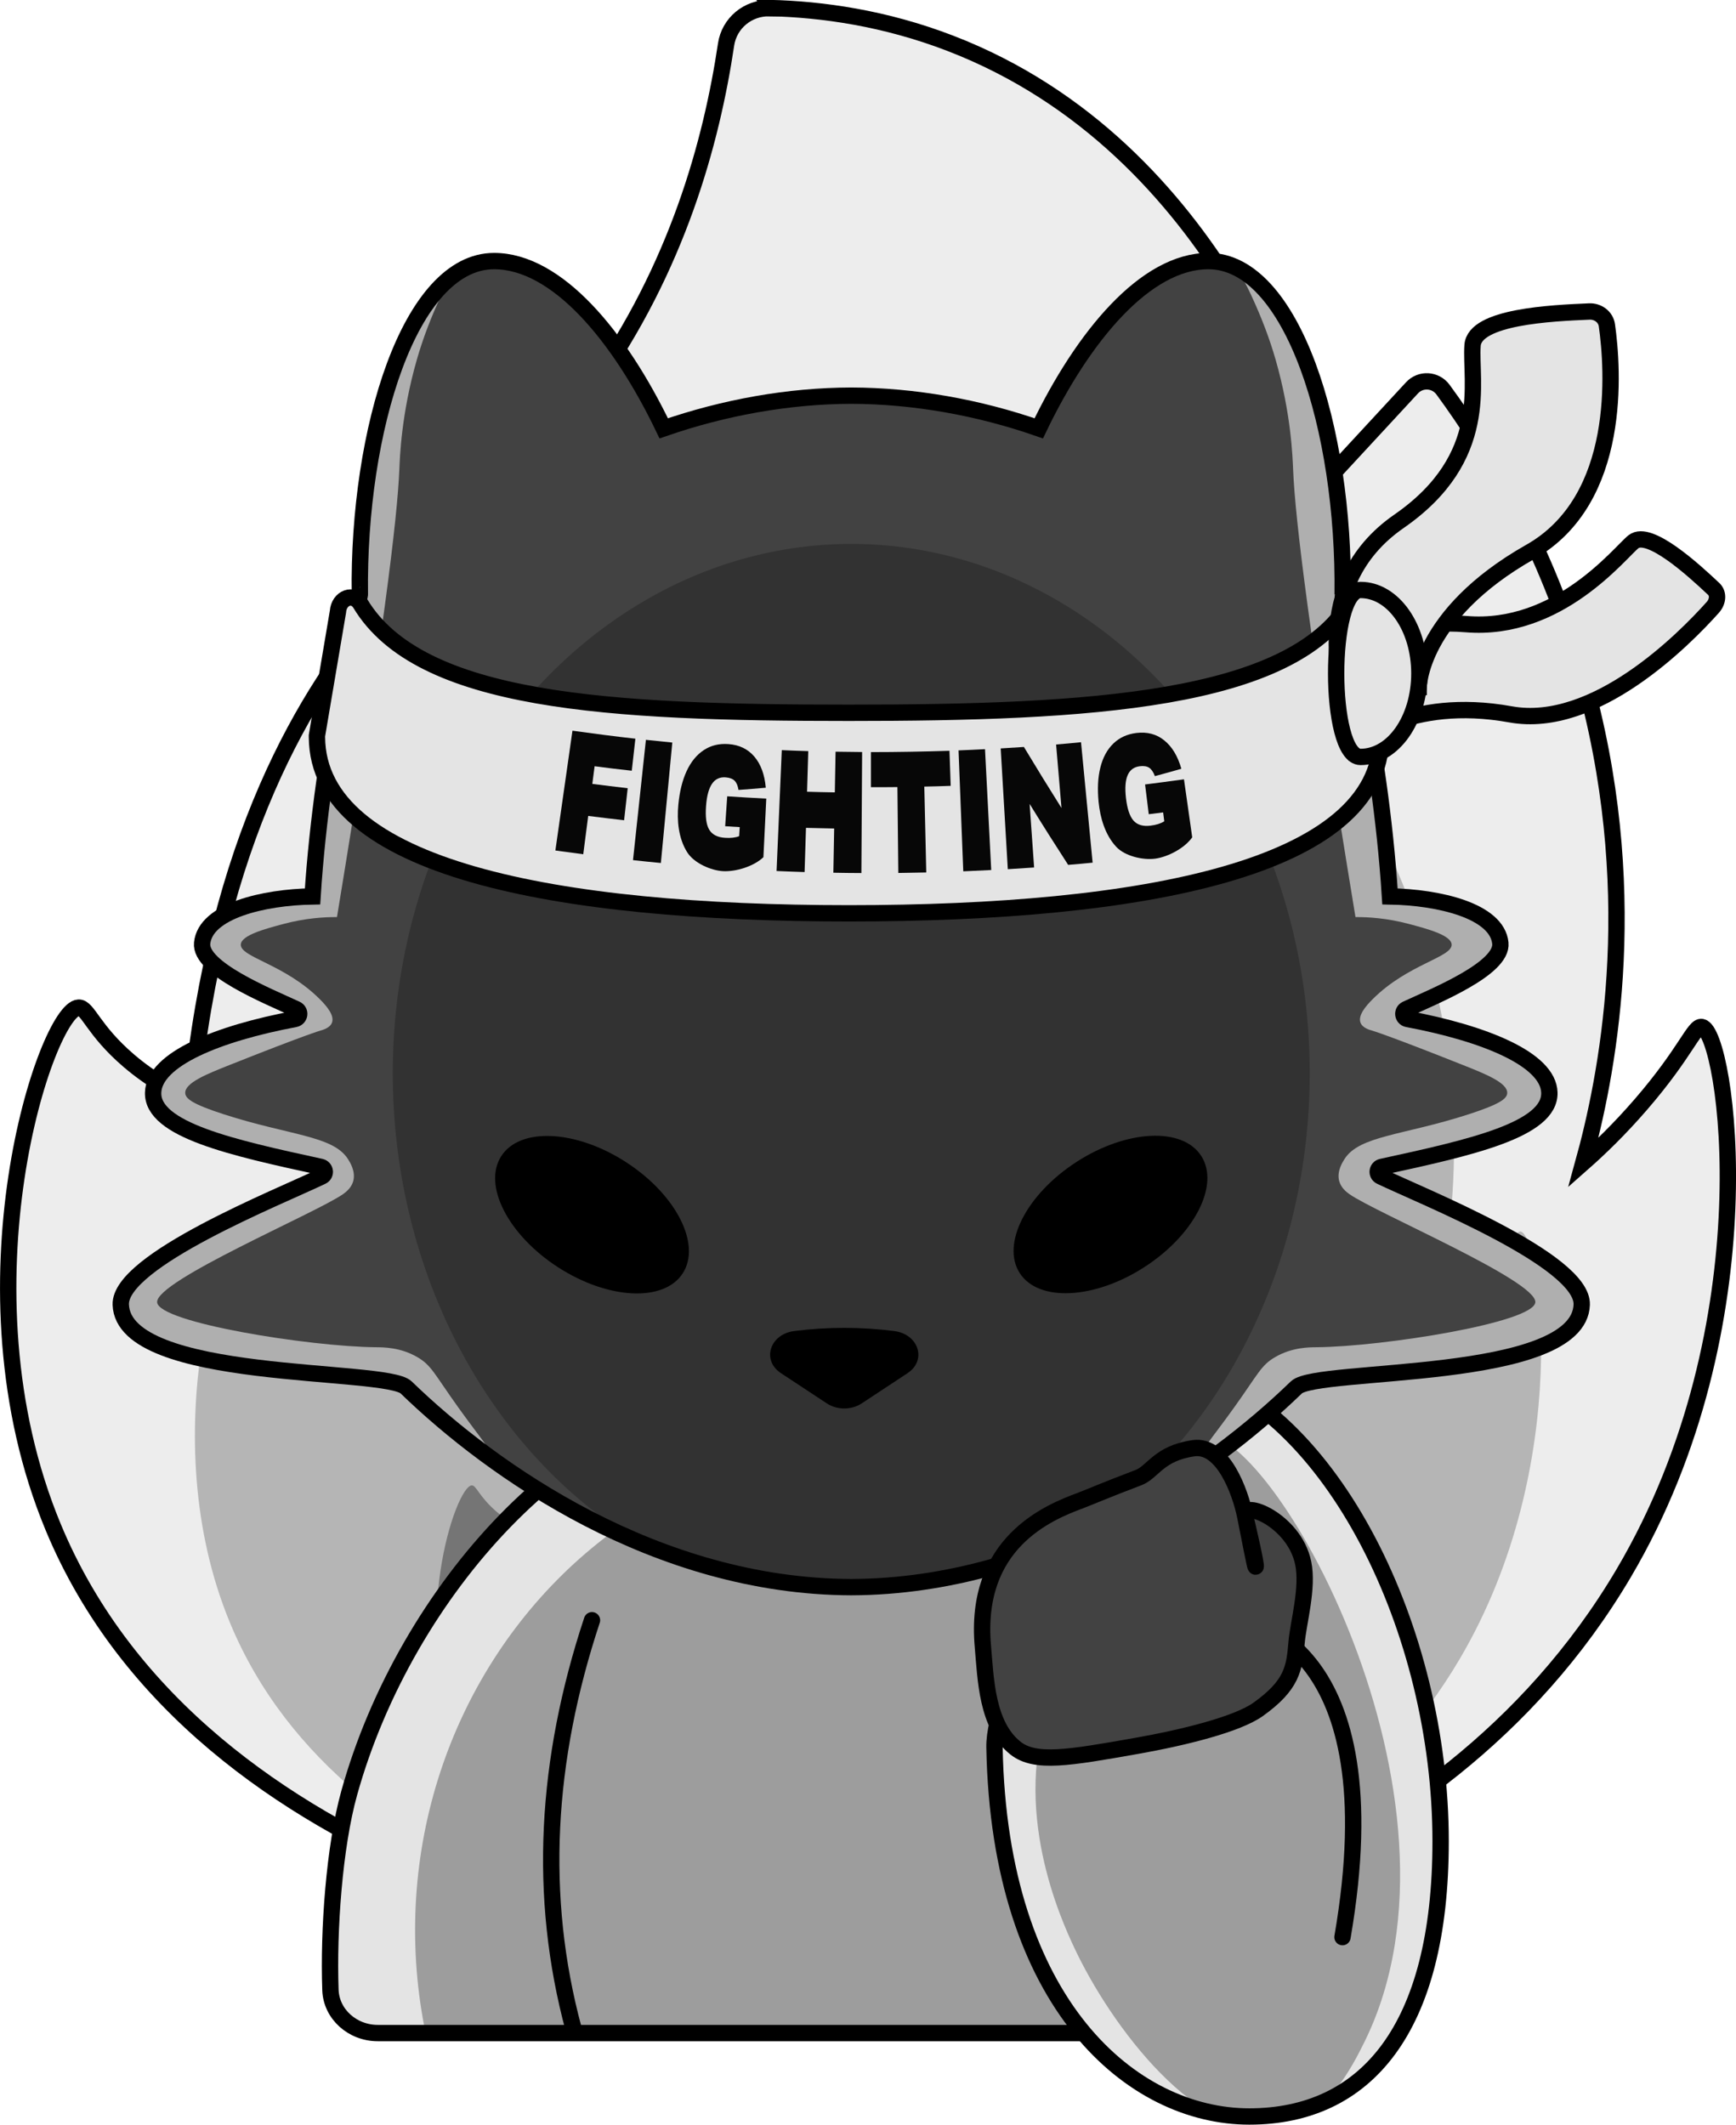 <?xml version="1.0" encoding="UTF-8"?>
<svg id="Layer_2" data-name="Layer 2" xmlns="http://www.w3.org/2000/svg" xmlns:xlink="http://www.w3.org/1999/xlink" viewBox="0 0 212.46 260.01">
  <defs>
    <style>
      .cls-1 {
        fill: #b5b5b5;
      }

      .cls-1, .cls-2, .cls-3, .cls-4, .cls-5, .cls-6, .cls-7 {
        stroke-width: 0px;
      }

      .cls-8 {
        clip-path: url(#clippath);
      }

      .cls-2 {
        fill: #afafaf;
      }

      .cls-3 {
        fill: #757575;
      }

      .cls-9, .cls-10 {
        fill: none;
      }

      .cls-9, .cls-10, .cls-11, .cls-12, .cls-13 {
        stroke: #000;
        stroke-miterlimit: 10;
        stroke-width: 2px;
      }

      .cls-9, .cls-12 {
        stroke-linecap: round;
      }

      .cls-14, .cls-12 {
        fill: #e4e4e4;
      }

      .cls-4 {
        fill: #333;
        opacity: .4;
      }

      .cls-15 {
        clip-path: url(#clippath-1);
      }

      .cls-16 {
        clip-path: url(#clippath-2);
      }

      .cls-5 {
        fill: #000;
      }

      .cls-6 {
        fill: #0f0f0f;
        opacity: .3;
      }

      .cls-7 {
        fill: #070707;
      }

      .cls-17, .cls-13 {
        fill: #424242;
      }

      .cls-11 {
        fill: #ededed;
      }
    </style>
    <clipPath id="clippath">
      <path class="cls-12" d="M90.67,171.3c-19.98.33-41,23.17-47.94,48.15-1.82,6.56-2.55,16.73-2.29,24.09.11,2.93,2.67,5.26,5.8,5.26h114.03l-29.13-84.04-40.48,6.55Z"/>
    </clipPath>
    <clipPath id="clippath-1">
      <path class="cls-12" d="M144.99,167.44c18.02,5.02,31.32,32.08,31.32,57.88,0,23.01-9.17,33.69-23.42,33.69s-30.6-13.62-31.18-45.18c-.06-3.43,2.32-10.18,5.73-10.55l24.83-4.81s18.31,2.16,12.03,38.59"/>
    </clipPath>
    <clipPath id="clippath-2">
      <path class="cls-13" d="M168.96,143.96c-.53-.25-.44-1.04.14-1.16,10.87-2.36,20.65-4.54,20.52-9.09-.12-4.11-8.04-7.26-17.36-9.01-.6-.11-.71-.94-.15-1.2,3.51-1.63,11.82-4.97,11.51-8.08-.39-3.95-7.52-5.62-13.51-5.72-1.22-19.27-5.9-36.96-5.79-36.95.26-20.16-6.13-40.8-16.43-40.8-7.68,0-15.33,9.17-20.76,20.47-7.41-2.58-15.31-3.98-22.95-4-7.64.02-15.53,1.43-22.95,4-5.43-11.31-13.08-20.47-20.76-20.47-10.3,0-16.69,20.64-16.43,40.8.11,0-4.56,17.69-5.79,36.95-5.99.1-13.12,1.77-13.51,5.72-.31,3.11,8,6.45,11.51,8.08.56.26.46,1.08-.15,1.2-9.32,1.75-17.24,4.89-17.36,9.01-.14,4.55,9.65,6.73,20.52,9.09.58.13.67.91.14,1.16-5.24,2.52-24.81,10.3-24.62,15.7.33,9.5,32.41,7.68,34.93,10.13,10.6,10.28,30.65,24.36,54.47,24.44,23.82-.08,43.87-14.16,54.47-24.44,2.52-2.45,34.61-.63,34.93-10.13.19-5.4-19.38-13.19-24.62-15.7Z"/>
    </clipPath>
  </defs>
  <g id="Layer_1-2" data-name="Layer 1">
    <g>
      <g>
        <path class="cls-11" d="M94.18,1c-2.65-.06-4.93,1.83-5.32,4.45-1.78,11.93-5.97,27.34-16.37,41.93-8.99,12.62-16.62,16.18-25.57,26.39-9.64,10.99-20.47,29.29-23.54,60.78-2.07-.9-4.83-2.36-7.61-4.74-4.4-3.76-5.02-6.55-6.15-6.5-3.88.18-15.38,34.07-3.1,63.6,18.1,43.54,77.24,51.95,86.08,53.05,14.93,1.86,26.17.47,29.57,0,6.8-.94,53.34-8.14,76.54-47.43,17.99-30.47,12.61-66.23,9.57-66.85-.96-.19-1.93,3.09-7.47,9.49-2.61,3.02-5.08,5.39-7.03,7.11,2.8-10.14,7.25-31.72.53-57.45-4.37-16.73-11.89-29.21-17.71-37.15-.92-1.25-2.74-1.36-3.79-.22-3.78,4.09-7.57,8.18-11.35,12.27-1.45-5.35-11.86-41.62-45.18-54.44-8.01-3.08-15.65-4.15-22.11-4.31Z"/>
        <path class="cls-1" d="M93.08,53.13c-1.08,9.69-4.08,23.39-13.26,36.28-7.04,9.88-13.01,12.67-20.02,20.66-7.55,8.61-16.03,22.93-18.43,47.59-1.62-.71-3.78-1.85-5.96-3.71-3.44-2.95-3.93-5.13-4.81-5.09-3.04.14-12.04,26.67-2.43,49.79,14.17,34.09,60.47,40.67,67.39,41.53,11.69,1.46,20.49.37,23.15,0,5.33-.74,41.76-6.37,59.92-37.13,14.08-23.85,9.87-51.85,7.5-52.33-.76-.15-1.51,2.42-5.85,7.43-2.05,2.37-3.98,4.22-5.5,5.57,2.19-7.94,5.67-24.83.41-44.97-3.79-14.49-10.59-24.91-15.27-30.94-3.48,3.77-6.97,7.53-10.45,11.3-1.13-4.19-9.29-32.58-35.37-42.62-7.89-3.04-15.31-3.58-21.02-3.34Z"/>
        <path class="cls-3" d="M97.8,120.4c-.69,6.21-2.62,15-8.5,23.26-4.51,6.33-8.34,8.12-12.84,13.25-4.84,5.52-10.28,14.7-11.82,30.51-1.04-.45-2.43-1.19-3.82-2.38-2.21-1.89-2.52-3.29-3.09-3.26-1.95.09-7.72,17.1-1.56,31.92,9.09,21.86,38.77,26.08,43.21,26.63,7.5.94,13.14.24,14.84,0,3.42-.47,26.78-4.09,38.42-23.81,9.03-15.29,6.33-33.25,4.81-33.55-.48-.1-.97,1.55-3.75,4.76-1.31,1.52-2.55,2.7-3.53,3.57,1.41-5.09,3.64-15.92.26-28.84-2.43-9.29-6.79-15.97-9.79-19.84-2.23,2.41-4.47,4.83-6.7,7.24-.73-2.69-5.95-20.89-22.68-27.32-5.06-1.95-9.82-2.29-13.48-2.14Z"/>
      </g>
      <g>
        <path class="cls-14" d="M90.67,171.3c-19.98.33-41,23.17-47.94,48.15-1.82,6.56-2.55,16.73-2.29,24.09.11,2.93,2.67,5.26,5.8,5.26h114.03l-29.13-84.04-40.48,6.55Z"/>
        <g class="cls-8">
          <ellipse class="cls-4" cx="108.07" cy="236.2" rx="57.27" ry="59.72"/>
        </g>
        <path class="cls-9" d="M90.67,171.3c-19.98.33-41,23.17-47.94,48.15-1.82,6.56-2.55,16.73-2.29,24.09.11,2.93,2.67,5.26,5.8,5.26h114.03l-29.13-84.04-40.48,6.55Z"/>
      </g>
      <g>
        <path class="cls-14" d="M144.99,167.44c18.02,5.02,31.32,32.08,31.32,57.88,0,23.01-9.17,33.69-23.42,33.69s-30.6-13.62-31.18-45.18c-.06-3.43,2.32-10.18,5.73-10.55l24.83-4.81s18.31,2.16,12.03,38.59"/>
        <g class="cls-15">
          <path class="cls-4" d="M167.02,249.82c-1.54,3.13-4.71,9.36-10.39,10.55-9.86,2.05-20.73-12.49-25.2-22.11-1.45-3.11-7.89-16.98-2.74-30.2,2.13-5.47,4.25-5.69,9.75-15.68,6.78-12.32,5.96-16.34,8.41-16.83,8.59-1.71,34.74,44.64,20.17,74.27Z"/>
        </g>
        <path class="cls-9" d="M144.99,167.44c18.02,5.02,31.32,32.08,31.32,57.88,0,23.01-9.17,33.69-23.42,33.69s-30.6-13.62-31.18-45.18c-.06-3.43,2.32-10.18,5.73-10.55l24.83-4.81s18.31,2.16,12.03,38.59"/>
      </g>
      <g>
        <path class="cls-17" d="M168.96,143.96c-.53-.25-.44-1.04.14-1.16,10.87-2.36,20.65-4.54,20.52-9.09-.12-4.11-8.04-7.26-17.36-9.01-.6-.11-.71-.94-.15-1.2,3.51-1.63,11.82-4.97,11.51-8.08-.39-3.95-7.52-5.62-13.51-5.72-1.22-19.27-5.9-36.96-5.79-36.95.26-20.16-6.13-40.8-16.43-40.8-7.68,0-15.33,9.17-20.76,20.47-7.41-2.58-15.31-3.98-22.95-4-7.64.02-15.53,1.43-22.95,4-5.43-11.31-13.08-20.47-20.76-20.47-10.3,0-16.69,20.64-16.43,40.8.11,0-4.56,17.69-5.79,36.95-5.99.1-13.12,1.77-13.51,5.72-.31,3.11,8,6.45,11.51,8.08.56.26.46,1.08-.15,1.2-9.32,1.75-17.24,4.89-17.36,9.01-.14,4.55,9.65,6.73,20.52,9.09.58.13.67.91.14,1.16-5.24,2.52-24.81,10.3-24.62,15.7.33,9.5,32.41,7.68,34.93,10.13,10.6,10.28,30.65,24.36,54.47,24.44,23.82-.08,43.87-14.16,54.47-24.44,2.52-2.45,34.61-.63,34.93-10.13.19-5.4-19.38-13.19-24.62-15.7Z"/>
        <g class="cls-16">
          <ellipse class="cls-6" cx="104.18" cy="131.34" rx="56.11" ry="64.78"/>
          <path class="cls-2" d="M59.98,178.29c.43-.58-.99-1.99-3.92-6.09-2.92-4.08-3.25-5.11-4.97-6.11-2.1-1.23-4.19-1.21-5.12-1.22-8.13-.08-26.55-3.01-26.74-5.5-.2-2.63,19.45-10.92,22.76-13.24.44-.31,1.03-.82,1.24-1.59.33-1.2-.43-2.36-.66-2.72-1.84-2.85-7.13-2.86-15.16-5.45-3.83-1.24-4.71-1.91-4.74-2.6-.06-1.26,2.68-2.35,5.43-3.44,9.25-3.68,11.08-4.2,11.08-4.2.36-.1,1.21-.34,1.45-.99.32-.87-.63-2.01-1.53-2.9-4.29-4.27-9.69-5.08-9.63-6.65.05-1.14,2.97-1.92,5.27-2.53,2.6-.69,4.87-.84,6.5-.83,5.69-34.54,7.38-48.77,7.63-54.73.07-1.55.23-6.81,2.14-13.47.75-2.62,1.73-5.18,3-7.92,3.09-6.68,8.61-12.63,15.74-14.42-3.93-2.04-8.02-3.95-12.4-4.62-4.38-.67-9.15.06-12.59,2.85-3.93,3.18-5.49,8.39-6.64,13.32-3.48,14.93-5.06,30.31-4.68,45.64.18,7.16.75,14.49-1.37,21.33-1.66,5.35-4.87,10.05-8.04,14.67-.57.84-1.15,1.67-1.72,2.51-1.07,1.55-2.13,3.11-3.21,4.65-2.62,3.74-5.47,7.82-5.2,12.38.26,4.29,3.66,8.19,7.88,9.03-3.66,2.34-7.4,4.76-10,8.24-2.6,3.48-3.84,8.32-1.97,12.24.52,1.1,2.04,4.24,11.99,7.65,15.9,5.46,24.86,1.95,34.54,6.03.74.31,3.16,1.37,3.65.72Z"/>
          <path class="cls-2" d="M147.15,178.29c-.43-.58.99-1.99,3.92-6.09,2.92-4.08,3.25-5.11,4.97-6.11,2.1-1.23,4.19-1.21,5.12-1.22,8.13-.08,26.55-3.01,26.74-5.5.2-2.63-19.45-10.92-22.76-13.24-.44-.31-1.03-.82-1.24-1.59-.33-1.2.43-2.36.66-2.72,1.84-2.85,7.13-2.86,15.16-5.45,3.83-1.24,4.71-1.91,4.74-2.6.06-1.26-2.68-2.35-5.43-3.44-9.25-3.68-11.08-4.2-11.08-4.2-.36-.1-1.21-.34-1.45-.99-.32-.87.63-2.01,1.53-2.9,4.29-4.27,9.69-5.08,9.63-6.65-.05-1.14-2.97-1.92-5.27-2.53-2.6-.69-4.87-.84-6.5-.83-5.69-34.54-7.38-48.77-7.63-54.73-.07-1.55-.23-6.81-2.14-13.47-.75-2.62-1.73-5.18-3-7.92-3.09-6.68-8.61-12.63-15.74-14.42,3.93-2.04,8.02-3.95,12.4-4.62,4.38-.67,9.15.06,12.59,2.85,3.93,3.18,5.49,8.39,6.64,13.32,3.48,14.93,5.06,30.31,4.68,45.64-.18,7.16-.75,14.49,1.37,21.33,1.66,5.35,4.87,10.05,8.04,14.67.57.84,1.15,1.67,1.72,2.51,1.07,1.55,2.13,3.11,3.21,4.65,2.62,3.74,5.47,7.82,5.2,12.38-.26,4.29-3.66,8.19-7.88,9.03,3.66,2.34,7.4,4.76,10,8.24,2.6,3.48,3.84,8.32,1.97,12.24-.52,1.1-2.04,4.24-11.99,7.65-15.9,5.46-24.86,1.95-34.54,6.03-.74.31-3.16,1.37-3.65.72Z"/>
        </g>
        <path class="cls-10" d="M168.96,143.96c-.53-.25-.44-1.04.14-1.16,10.87-2.36,20.65-4.54,20.52-9.09-.12-4.11-8.04-7.26-17.36-9.01-.6-.11-.71-.94-.15-1.2,3.51-1.63,11.82-4.97,11.51-8.08-.39-3.95-7.52-5.62-13.51-5.72-1.22-19.27-5.9-36.96-5.79-36.95.26-20.16-6.13-40.8-16.43-40.8-7.68,0-15.33,9.17-20.76,20.47-7.41-2.58-15.31-3.98-22.95-4-7.64.02-15.53,1.43-22.95,4-5.43-11.31-13.08-20.47-20.76-20.47-10.3,0-16.69,20.64-16.43,40.8.11,0-4.56,17.69-5.79,36.95-5.99.1-13.12,1.77-13.51,5.72-.31,3.11,8,6.45,11.51,8.08.56.26.46,1.08-.15,1.2-9.32,1.75-17.24,4.89-17.36,9.01-.14,4.55,9.65,6.73,20.52,9.09.58.13.67.91.14,1.16-5.24,2.52-24.81,10.3-24.62,15.7.33,9.5,32.41,7.68,34.93,10.13,10.6,10.28,30.65,24.36,54.47,24.44,23.82-.08,43.87-14.16,54.47-24.44,2.52-2.45,34.61-.63,34.93-10.13.19-5.4-19.38-13.19-24.62-15.7Z"/>
      </g>
      <path class="cls-9" d="M72.45,198.28c-5.66,17.09-6.64,33.79-2.24,50.07"/>
      <path class="cls-13" d="M159.49,191.27c-1.1-5.29-7.6-7.81-7.1-5.74.42,1.76,1.44,6.19,1.28,6.19-.08,0-.67-3.16-1.28-6.19-.59-2.94-2.72-8.82-6.33-8.3-4.29.62-4.94,2.92-6.74,3.6-3.91,1.48-6.19,2.47-7.11,2.81-3.91,1.45-13.05,5.17-11.92,17.85.35,3.95.46,9.64,3.99,12.44,2.41,1.91,6.54,1.19,14.8-.27,5.85-1.03,12.35-2.66,14.88-4.46,4.17-2.97,4.46-5.03,4.72-8.17.21-2.49,1.45-6.69.81-9.77Z"/>
      <g>
        <path class="cls-5" d="M111.08,168.04l-5.63,3.71c-1.25.82-3,.82-4.25,0l-5.63-3.71c-2.38-1.57-1.36-4.77,1.63-5.15,4.08-.52,8.16-.52,12.24,0,2.99.38,4.02,3.58,1.63,5.15Z"/>
        <ellipse class="cls-5" cx="135.9" cy="148.64" rx="13.22" ry="7.66" transform="translate(-58.91 97.54) rotate(-32.87)"/>
        <ellipse class="cls-5" cx="72.45" cy="148.64" rx="7.66" ry="13.22" transform="translate(-91.71 128.83) rotate(-57.13)"/>
      </g>
      <path class="cls-12" d="M169.03,90.03c0,.07,0,.13,0,.2-.12,16.04-29.23,21.54-65.12,21.54s-65-5.5-65.12-21.54c0-.07,0-.13,0-.2l2.57-15.17c.12-1.73,1.91-2.37,2.75-.98,7.28,12.09,30.46,13.35,59.8,13.35s54.04-1.42,61.32-13.51c.84-1.39,2.63-.75,2.75.98l1.04,15.32Z"/>
      <g>
        <path class="cls-7" d="M71.99,99.83c-.2,1.57-.41,3.14-.61,4.71-1.36-.18-2.04-.27-3.41-.46.7-4.89,1.39-9.77,2.09-14.66,2.56.36,5.13.69,7.7.98-.18,1.57-.26,2.35-.44,3.92-1.82-.2-2.73-.31-4.55-.55-.11.86-.17,1.3-.28,2.16,1.73.22,2.6.33,4.33.53-.18,1.57-.27,2.35-.44,3.92-1.76-.2-2.64-.31-4.39-.53Z"/>
        <path class="cls-7" d="M77.47,105.26c.53-4.91,1.05-9.82,1.58-14.72,1.29.14,1.94.2,3.23.33-.47,4.91-.93,9.83-1.4,14.74-1.37-.13-2.05-.2-3.42-.35Z"/>
        <path class="cls-7" d="M90.52,101.22c-.71-.04-1.06-.07-1.77-.11.1-1.46.15-2.2.25-3.66,1.59.11,3.19.2,4.78.28-.12,2.39-.24,4.78-.35,7.17-1.19,1.14-3.38,1.79-4.94,1.71-1.48-.08-3.56-.98-4.4-2.33-1.06-1.7-1.26-3.86-1.07-5.82.15-1.57.48-2.94,1.01-4.09.53-1.14,1.23-2,2.1-2.57.87-.58,1.87-.82,3.01-.74,1.33.09,2.38.6,3.18,1.53.79.93,1.26,2.2,1.4,3.81-1.33.12-2,.17-3.34.27-.08-.52-.24-.89-.48-1.13-.24-.24-.61-.37-1.1-.41-.71-.05-1.27.21-1.66.79-.39.57-.64,1.47-.73,2.7-.1,1.32.02,2.29.38,2.9.36.61,1,.95,1.94,1.01.69.05,1.27-.02,1.73-.2.03-.44.04-.66.07-1.1Z"/>
        <path class="cls-7" d="M101.99,106.8c.03-1.8.07-3.61.1-5.41-1.38-.03-2.07-.04-3.45-.08-.06,1.8-.11,3.61-.17,5.41-1.37-.04-2.06-.07-3.43-.13.21-4.93.43-9.86.64-14.79,1.3.06,1.95.08,3.24.12-.05,1.66-.1,3.32-.15,4.97,1.36.04,2.04.06,3.4.08.03-1.66.06-3.32.09-4.98,1.3.02,1.95.03,3.25.04-.03,4.94-.06,9.87-.09,14.81-1.37,0-2.06-.02-3.43-.04Z"/>
        <path class="cls-7" d="M109.94,106.83c-.04-3.5-.07-7.01-.11-10.51-1.29.01-1.94.02-3.24.01,0-1.72,0-2.58,0-4.29,3.21,0,6.41-.06,9.61-.16.06,1.72.09,2.57.15,4.29-1.29.05-1.94.06-3.23.09.08,3.5.16,7.01.24,10.51-1.37.03-2.06.04-3.43.06Z"/>
        <path class="cls-7" d="M117.89,106.63c-.19-4.93-.39-9.86-.58-14.8,1.3-.05,1.95-.08,3.24-.15.25,4.93.51,9.86.76,14.79-1.37.07-2.06.1-3.43.16Z"/>
        <path class="cls-7" d="M130.72,105.83c-1.6-2.47-3.17-4.95-4.71-7.45.18,2.59.37,5.19.55,7.78-1.29.09-1.93.13-3.22.21-.29-4.93-.58-9.85-.87-14.78,1.14-.07,1.7-.1,2.84-.18,1.51,2.51,3.04,4.99,4.6,7.47-.22-2.59-.44-5.18-.66-7.77,1.22-.1,1.83-.16,3.05-.28.47,4.91.95,9.83,1.42,14.74-1.2.12-1.8.17-2.99.27Z"/>
        <path class="cls-7" d="M142.35,99.42c-.71.09-1.06.14-1.76.22-.18-1.46-.27-2.19-.45-3.64,1.59-.2,3.17-.41,4.76-.63.34,2.37.67,4.74,1.01,7.1-.95,1.35-2.99,2.4-4.53,2.61-1.47.2-3.69-.29-4.77-1.45-1.36-1.46-1.97-3.55-2.16-5.51-.15-1.57-.09-2.98.22-4.2.3-1.22.83-2.19,1.58-2.92.75-.73,1.69-1.16,2.82-1.3,1.32-.16,2.46.13,3.41.9.95.76,1.66,1.92,2.1,3.48-1.29.37-1.94.55-3.24.9-.18-.49-.41-.83-.69-1.02-.28-.19-.67-.25-1.16-.19-.71.09-1.2.45-1.48,1.09-.28.64-.35,1.57-.21,2.79.15,1.32.46,2.24.92,2.77.47.53,1.17.74,2.1.62.69-.09,1.24-.26,1.67-.53-.06-.44-.09-.65-.14-1.09Z"/>
      </g>
      <path class="cls-12" d="M165.54,82.26s2.55-6.82,13.9-5.88c11.36.94,18.87-8.84,20.48-10.09,1.92-1.5,7.35,3.46,9.82,5.79.58.55.53,1.53-.13,2.26-3.46,3.87-14.39,14.96-24.75,13.08-12.51-2.26-18.9,3.54-18.9,3.54l-.42-8.7Z"/>
      <path class="cls-12" d="M164.55,85.1s-4.64-13.48,6.66-21.3,8.68-17.16,9.01-21.54c.26-3.52,9.67-3.94,14.28-4.14,1.08-.05,2.02.68,2.16,1.69.75,5.31,1.95,21.32-9.38,27.73-13.69,7.75-13.66,16.63-13.66,16.63l-9.06.93Z"/>
      <path class="cls-12" d="M173.71,82.42c0,5.64-3.22,10.21-7.2,10.21s-3.98-20.43,0-20.43,7.2,4.57,7.2,10.21Z"/>
    </g>
  </g>
</svg>